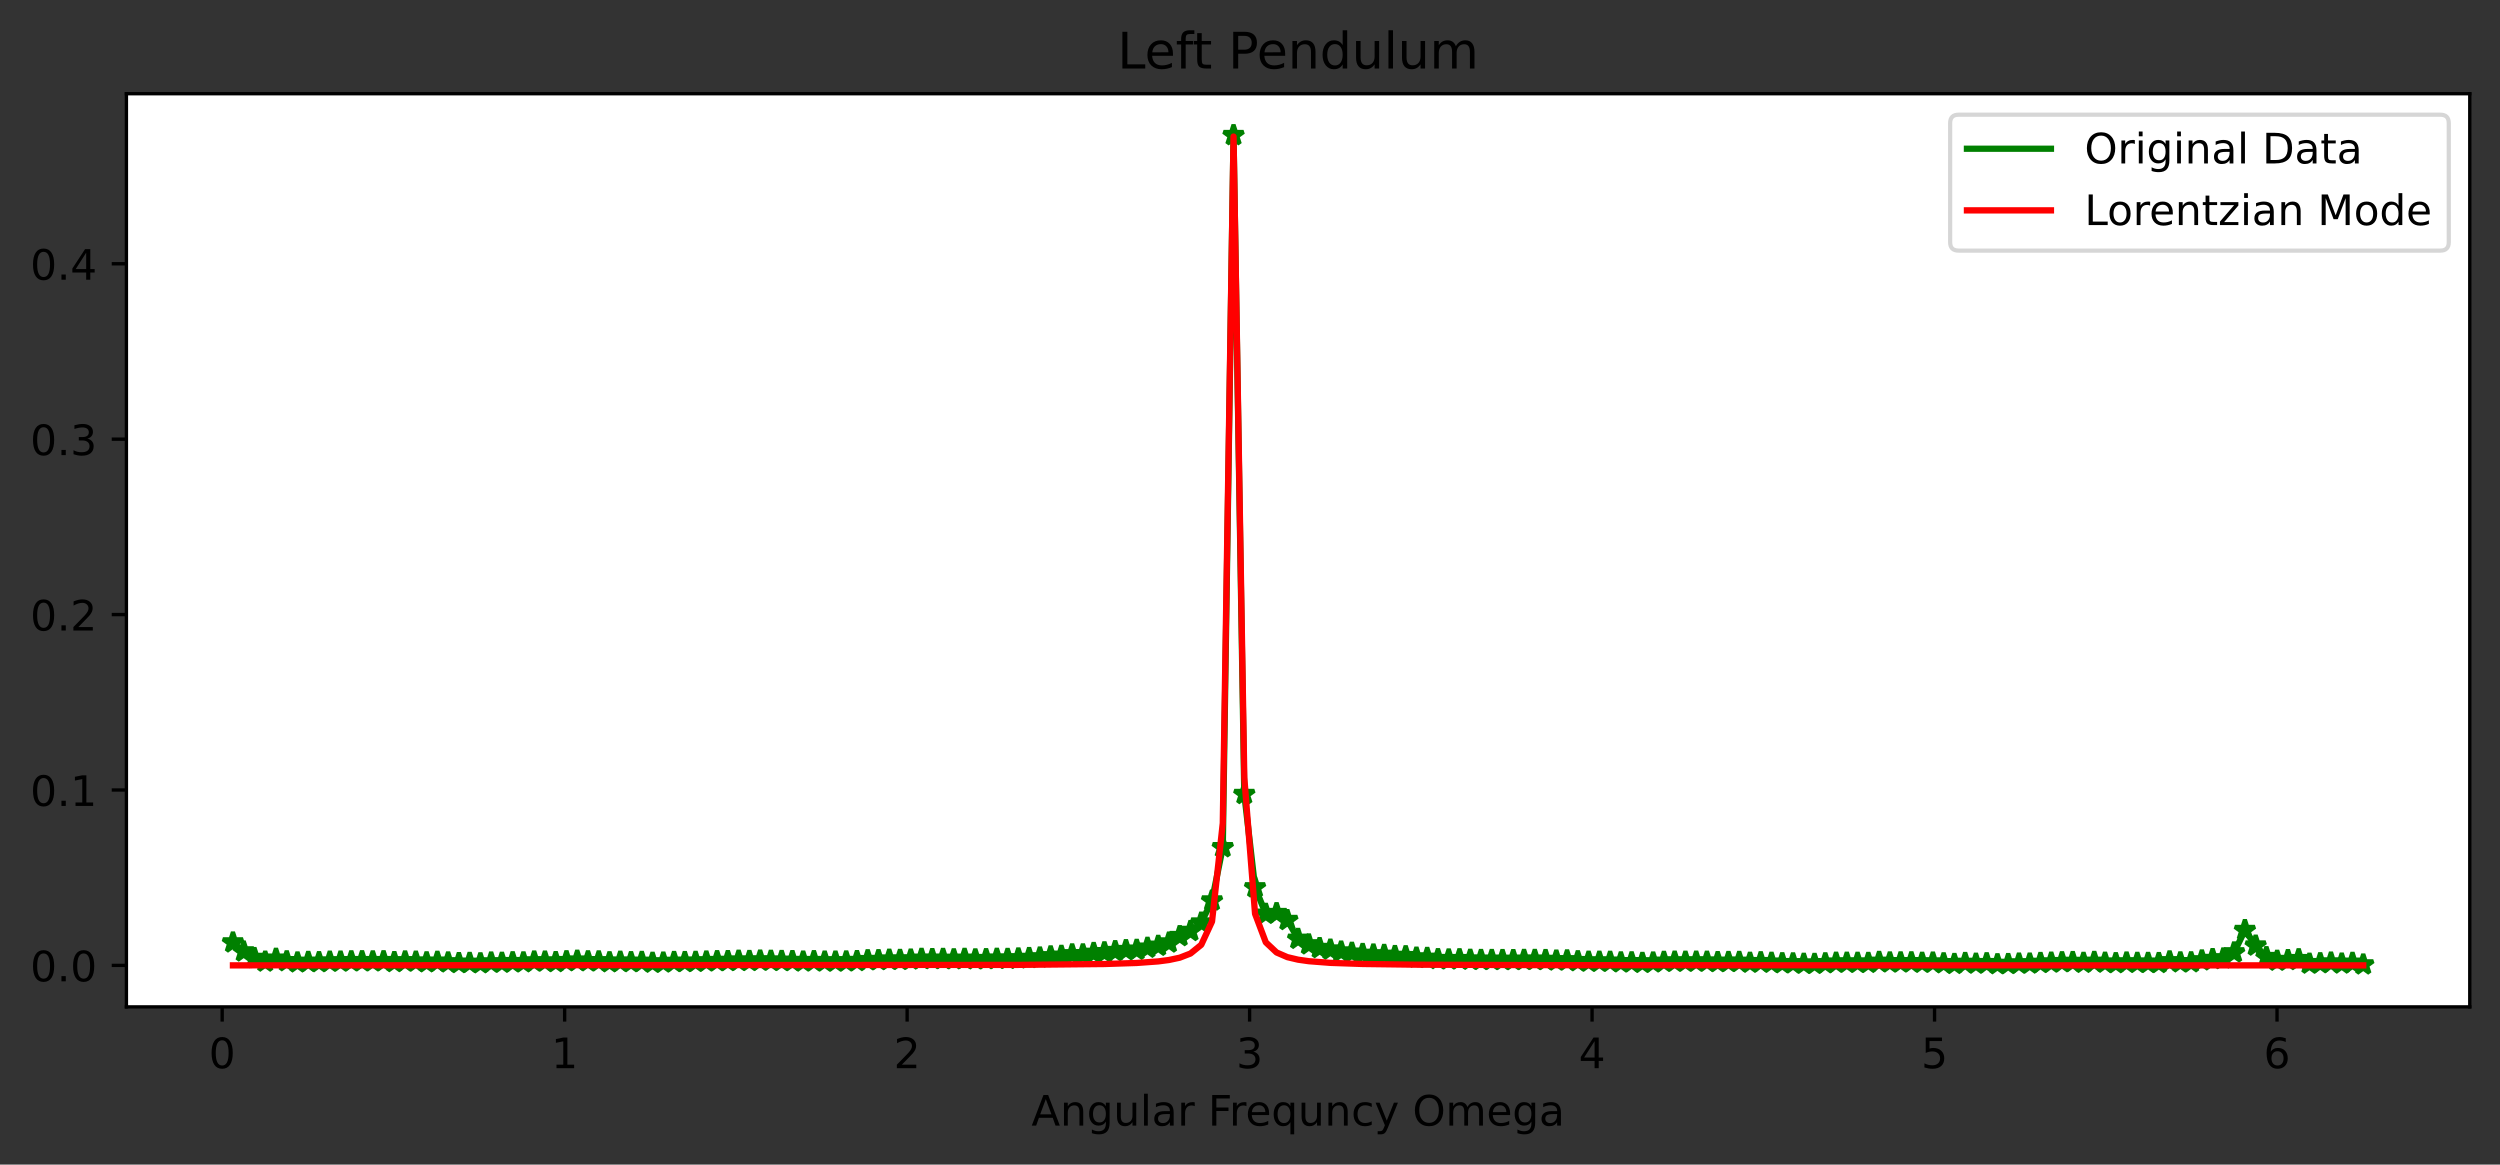 <?xml version="1.0" encoding="utf-8" standalone="no"?>
<!DOCTYPE svg PUBLIC "-//W3C//DTD SVG 1.1//EN"
  "http://www.w3.org/Graphics/SVG/1.1/DTD/svg11.dtd">
<!-- Created with matplotlib (https://matplotlib.org/) -->
<svg height="277.314pt" version="1.1" viewBox="0 0 595.303 277.314" width="595.303pt" xmlns="http://www.w3.org/2000/svg" xmlns:xlink="http://www.w3.org/1999/xlink">
 <rect x="0" y="0" width="595.303" height="277.314" fill="#333333" stroke="none"/>
 <defs>
  <style type="text/css">*{stroke-linecap:butt;stroke-linejoin:round;}</style>
 </defs>
 <g id="figure_1">
  <g id="patch_1">
   <path d="M -0 277.314 
L 595.303 277.314 
L 595.303 0 
L -0 0 
z
" style="fill:none;"/>
  </g>
  <g id="axes_1">
   <g id="patch_2">
    <path d="M 30.103 239.758 
L 588.103 239.758 
L 588.103 22.318 
L 30.103 22.318 
z
" style="fill:#ffffff;"/>
   </g>
   <g id="matplotlib.axis_1">
    <g id="xtick_1">
     <g id="line2d_1">
      <defs>
       <path d="M 0 0 
L 0 3.5 
" id="mf367d25707" style="stroke:#000000;stroke-width:0.8;"/>
      </defs>
      <g>
       <use style="stroke:#000000;stroke-width:0.8;" x="52.905" xlink:href="#mf367d25707" y="239.758"/>
      </g>
     </g>
     <g id="text_1">
      <!-- 0 -->
      <g transform="translate(49.724 254.357)scale(0.1 -0.1)">
       <defs>
        <path d="M 31.781 66.406 
Q 24.172 66.406 20.328 58.906 
Q 16.5 51.422 16.5 36.375 
Q 16.5 21.391 20.328 13.891 
Q 24.172 6.391 31.781 6.391 
Q 39.453 6.391 43.281 13.891 
Q 47.125 21.391 47.125 36.375 
Q 47.125 51.422 43.281 58.906 
Q 39.453 66.406 31.781 66.406 
z
M 31.781 74.219 
Q 44.047 74.219 50.516 64.516 
Q 56.984 54.828 56.984 36.375 
Q 56.984 17.969 50.516 8.266 
Q 44.047 -1.422 31.781 -1.422 
Q 19.531 -1.422 13.062 8.266 
Q 6.594 17.969 6.594 36.375 
Q 6.594 54.828 13.062 64.516 
Q 19.531 74.219 31.781 74.219 
z
" id="DejaVuSans-48"/>
       </defs>
       <use xlink:href="#DejaVuSans-48"/>
      </g>
     </g>
    </g>
    <g id="xtick_2">
     <g id="line2d_2">
      <g>
       <use style="stroke:#000000;stroke-width:0.8;" x="134.455" xlink:href="#mf367d25707" y="239.758"/>
      </g>
     </g>
     <g id="text_2">
      <!-- 1 -->
      <g transform="translate(131.274 254.357)scale(0.1 -0.1)">
       <defs>
        <path d="M 12.406 8.297 
L 28.516 8.297 
L 28.516 63.922 
L 10.984 60.406 
L 10.984 69.391 
L 28.422 72.906 
L 38.281 72.906 
L 38.281 8.297 
L 54.391 8.297 
L 54.391 0 
L 12.406 0 
z
" id="DejaVuSans-49"/>
       </defs>
       <use xlink:href="#DejaVuSans-49"/>
      </g>
     </g>
    </g>
    <g id="xtick_3">
     <g id="line2d_3">
      <g>
       <use style="stroke:#000000;stroke-width:0.8;" x="216.006" xlink:href="#mf367d25707" y="239.758"/>
      </g>
     </g>
     <g id="text_3">
      <!-- 2 -->
      <g transform="translate(212.824 254.357)scale(0.1 -0.1)">
       <defs>
        <path d="M 19.188 8.297 
L 53.609 8.297 
L 53.609 0 
L 7.328 0 
L 7.328 8.297 
Q 12.938 14.109 22.625 23.891 
Q 32.328 33.688 34.812 36.531 
Q 39.547 41.844 41.422 45.531 
Q 43.312 49.219 43.312 52.781 
Q 43.312 58.594 39.234 62.25 
Q 35.156 65.922 28.609 65.922 
Q 23.969 65.922 18.812 64.312 
Q 13.672 62.703 7.812 59.422 
L 7.812 69.391 
Q 13.766 71.781 18.938 73 
Q 24.125 74.219 28.422 74.219 
Q 39.75 74.219 46.484 68.547 
Q 53.219 62.891 53.219 53.422 
Q 53.219 48.922 51.531 44.891 
Q 49.859 40.875 45.406 35.406 
Q 44.188 33.984 37.641 27.219 
Q 31.109 20.453 19.188 8.297 
z
" id="DejaVuSans-50"/>
       </defs>
       <use xlink:href="#DejaVuSans-50"/>
      </g>
     </g>
    </g>
    <g id="xtick_4">
     <g id="line2d_4">
      <g>
       <use style="stroke:#000000;stroke-width:0.8;" x="297.556" xlink:href="#mf367d25707" y="239.758"/>
      </g>
     </g>
     <g id="text_4">
      <!-- 3 -->
      <g transform="translate(294.375 254.357)scale(0.1 -0.1)">
       <defs>
        <path d="M 40.578 39.312 
Q 47.656 37.797 51.625 33 
Q 55.609 28.219 55.609 21.188 
Q 55.609 10.406 48.188 4.484 
Q 40.766 -1.422 27.094 -1.422 
Q 22.516 -1.422 17.656 -0.516 
Q 12.797 0.391 7.625 2.203 
L 7.625 11.719 
Q 11.719 9.328 16.594 8.109 
Q 21.484 6.891 26.812 6.891 
Q 36.078 6.891 40.938 10.547 
Q 45.797 14.203 45.797 21.188 
Q 45.797 27.641 41.281 31.266 
Q 36.766 34.906 28.719 34.906 
L 20.219 34.906 
L 20.219 43.016 
L 29.109 43.016 
Q 36.375 43.016 40.234 45.922 
Q 44.094 48.828 44.094 54.297 
Q 44.094 59.906 40.109 62.906 
Q 36.141 65.922 28.719 65.922 
Q 24.656 65.922 20.016 65.031 
Q 15.375 64.156 9.812 62.312 
L 9.812 71.094 
Q 15.438 72.656 20.344 73.438 
Q 25.25 74.219 29.594 74.219 
Q 40.828 74.219 47.359 69.109 
Q 53.906 64.016 53.906 55.328 
Q 53.906 49.266 50.438 45.094 
Q 46.969 40.922 40.578 39.312 
z
" id="DejaVuSans-51"/>
       </defs>
       <use xlink:href="#DejaVuSans-51"/>
      </g>
     </g>
    </g>
    <g id="xtick_5">
     <g id="line2d_5">
      <g>
       <use style="stroke:#000000;stroke-width:0.8;" x="379.107" xlink:href="#mf367d25707" y="239.758"/>
      </g>
     </g>
     <g id="text_5">
      <!-- 4 -->
      <g transform="translate(375.925 254.357)scale(0.1 -0.1)">
       <defs>
        <path d="M 37.797 64.312 
L 12.891 25.391 
L 37.797 25.391 
z
M 35.203 72.906 
L 47.609 72.906 
L 47.609 25.391 
L 58.016 25.391 
L 58.016 17.188 
L 47.609 17.188 
L 47.609 0 
L 37.797 0 
L 37.797 17.188 
L 4.891 17.188 
L 4.891 26.703 
z
" id="DejaVuSans-52"/>
       </defs>
       <use xlink:href="#DejaVuSans-52"/>
      </g>
     </g>
    </g>
    <g id="xtick_6">
     <g id="line2d_6">
      <g>
       <use style="stroke:#000000;stroke-width:0.8;" x="460.657" xlink:href="#mf367d25707" y="239.758"/>
      </g>
     </g>
     <g id="text_6">
      <!-- 5 -->
      <g transform="translate(457.476 254.357)scale(0.1 -0.1)">
       <defs>
        <path d="M 10.797 72.906 
L 49.516 72.906 
L 49.516 64.594 
L 19.828 64.594 
L 19.828 46.734 
Q 21.969 47.469 24.109 47.828 
Q 26.266 48.188 28.422 48.188 
Q 40.625 48.188 47.75 41.5 
Q 54.891 34.812 54.891 23.391 
Q 54.891 11.625 47.562 5.094 
Q 40.234 -1.422 26.906 -1.422 
Q 22.312 -1.422 17.547 -0.641 
Q 12.797 0.141 7.719 1.703 
L 7.719 11.625 
Q 12.109 9.234 16.797 8.062 
Q 21.484 6.891 26.703 6.891 
Q 35.156 6.891 40.078 11.328 
Q 45.016 15.766 45.016 23.391 
Q 45.016 31 40.078 35.438 
Q 35.156 39.891 26.703 39.891 
Q 22.75 39.891 18.812 39.016 
Q 14.891 38.141 10.797 36.281 
z
" id="DejaVuSans-53"/>
       </defs>
       <use xlink:href="#DejaVuSans-53"/>
      </g>
     </g>
    </g>
    <g id="xtick_7">
     <g id="line2d_7">
      <g>
       <use style="stroke:#000000;stroke-width:0.8;" x="542.208" xlink:href="#mf367d25707" y="239.758"/>
      </g>
     </g>
     <g id="text_7">
      <!-- 6 -->
      <g transform="translate(539.026 254.357)scale(0.1 -0.1)">
       <defs>
        <path d="M 33.016 40.375 
Q 26.375 40.375 22.484 35.828 
Q 18.609 31.297 18.609 23.391 
Q 18.609 15.531 22.484 10.953 
Q 26.375 6.391 33.016 6.391 
Q 39.656 6.391 43.531 10.953 
Q 47.406 15.531 47.406 23.391 
Q 47.406 31.297 43.531 35.828 
Q 39.656 40.375 33.016 40.375 
z
M 52.594 71.297 
L 52.594 62.312 
Q 48.875 64.062 45.094 64.984 
Q 41.312 65.922 37.594 65.922 
Q 27.828 65.922 22.672 59.328 
Q 17.531 52.734 16.797 39.406 
Q 19.672 43.656 24.016 45.922 
Q 28.375 48.188 33.594 48.188 
Q 44.578 48.188 50.953 41.516 
Q 57.328 34.859 57.328 23.391 
Q 57.328 12.156 50.688 5.359 
Q 44.047 -1.422 33.016 -1.422 
Q 20.359 -1.422 13.672 8.266 
Q 6.984 17.969 6.984 36.375 
Q 6.984 53.656 15.188 63.938 
Q 23.391 74.219 37.203 74.219 
Q 40.922 74.219 44.703 73.484 
Q 48.484 72.75 52.594 71.297 
z
" id="DejaVuSans-54"/>
       </defs>
       <use xlink:href="#DejaVuSans-54"/>
      </g>
     </g>
    </g>
    <g id="text_8">
     <!-- Angular Frequncy Omega -->
     <g transform="translate(245.61 268.035)scale(0.1 -0.1)">
      <defs>
       <path d="M 34.188 63.188 
L 20.797 26.906 
L 47.609 26.906 
z
M 28.609 72.906 
L 39.797 72.906 
L 67.578 0 
L 57.328 0 
L 50.688 18.703 
L 17.828 18.703 
L 11.188 0 
L 0.781 0 
z
" id="DejaVuSans-65"/>
       <path d="M 54.891 33.016 
L 54.891 0 
L 45.906 0 
L 45.906 32.719 
Q 45.906 40.484 42.875 44.328 
Q 39.844 48.188 33.797 48.188 
Q 26.516 48.188 22.312 43.547 
Q 18.109 38.922 18.109 30.906 
L 18.109 0 
L 9.078 0 
L 9.078 54.688 
L 18.109 54.688 
L 18.109 46.188 
Q 21.344 51.125 25.703 53.562 
Q 30.078 56 35.797 56 
Q 45.219 56 50.047 50.172 
Q 54.891 44.344 54.891 33.016 
z
" id="DejaVuSans-110"/>
       <path d="M 45.406 27.984 
Q 45.406 37.75 41.375 43.109 
Q 37.359 48.484 30.078 48.484 
Q 22.859 48.484 18.828 43.109 
Q 14.797 37.75 14.797 27.984 
Q 14.797 18.266 18.828 12.891 
Q 22.859 7.516 30.078 7.516 
Q 37.359 7.516 41.375 12.891 
Q 45.406 18.266 45.406 27.984 
z
M 54.391 6.781 
Q 54.391 -7.172 48.188 -13.984 
Q 42 -20.797 29.203 -20.797 
Q 24.469 -20.797 20.266 -20.094 
Q 16.062 -19.391 12.109 -17.922 
L 12.109 -9.188 
Q 16.062 -11.328 19.922 -12.344 
Q 23.781 -13.375 27.781 -13.375 
Q 36.625 -13.375 41.016 -8.766 
Q 45.406 -4.156 45.406 5.172 
L 45.406 9.625 
Q 42.625 4.781 38.281 2.391 
Q 33.938 0 27.875 0 
Q 17.828 0 11.672 7.656 
Q 5.516 15.328 5.516 27.984 
Q 5.516 40.672 11.672 48.328 
Q 17.828 56 27.875 56 
Q 33.938 56 38.281 53.609 
Q 42.625 51.219 45.406 46.391 
L 45.406 54.688 
L 54.391 54.688 
z
" id="DejaVuSans-103"/>
       <path d="M 8.5 21.578 
L 8.5 54.688 
L 17.484 54.688 
L 17.484 21.922 
Q 17.484 14.156 20.5 10.266 
Q 23.531 6.391 29.594 6.391 
Q 36.859 6.391 41.078 11.031 
Q 45.312 15.672 45.312 23.688 
L 45.312 54.688 
L 54.297 54.688 
L 54.297 0 
L 45.312 0 
L 45.312 8.406 
Q 42.047 3.422 37.719 1 
Q 33.406 -1.422 27.688 -1.422 
Q 18.266 -1.422 13.375 4.438 
Q 8.5 10.297 8.5 21.578 
z
M 31.109 56 
z
" id="DejaVuSans-117"/>
       <path d="M 9.422 75.984 
L 18.406 75.984 
L 18.406 0 
L 9.422 0 
z
" id="DejaVuSans-108"/>
       <path d="M 34.281 27.484 
Q 23.391 27.484 19.188 25 
Q 14.984 22.516 14.984 16.5 
Q 14.984 11.719 18.141 8.906 
Q 21.297 6.109 26.703 6.109 
Q 34.188 6.109 38.703 11.406 
Q 43.219 16.703 43.219 25.484 
L 43.219 27.484 
z
M 52.203 31.203 
L 52.203 0 
L 43.219 0 
L 43.219 8.297 
Q 40.141 3.328 35.547 0.953 
Q 30.953 -1.422 24.312 -1.422 
Q 15.922 -1.422 10.953 3.297 
Q 6 8.016 6 15.922 
Q 6 25.141 12.172 29.828 
Q 18.359 34.516 30.609 34.516 
L 43.219 34.516 
L 43.219 35.406 
Q 43.219 41.609 39.141 45 
Q 35.062 48.391 27.688 48.391 
Q 23 48.391 18.547 47.266 
Q 14.109 46.141 10.016 43.891 
L 10.016 52.203 
Q 14.938 54.109 19.578 55.047 
Q 24.219 56 28.609 56 
Q 40.484 56 46.344 49.844 
Q 52.203 43.703 52.203 31.203 
z
" id="DejaVuSans-97"/>
       <path d="M 41.109 46.297 
Q 39.594 47.172 37.812 47.578 
Q 36.031 48 33.891 48 
Q 26.266 48 22.188 43.047 
Q 18.109 38.094 18.109 28.812 
L 18.109 0 
L 9.078 0 
L 9.078 54.688 
L 18.109 54.688 
L 18.109 46.188 
Q 20.953 51.172 25.484 53.578 
Q 30.031 56 36.531 56 
Q 37.453 56 38.578 55.875 
Q 39.703 55.766 41.062 55.516 
z
" id="DejaVuSans-114"/>
       <path id="DejaVuSans-32"/>
       <path d="M 9.812 72.906 
L 51.703 72.906 
L 51.703 64.594 
L 19.672 64.594 
L 19.672 43.109 
L 48.578 43.109 
L 48.578 34.812 
L 19.672 34.812 
L 19.672 0 
L 9.812 0 
z
" id="DejaVuSans-70"/>
       <path d="M 56.203 29.594 
L 56.203 25.203 
L 14.891 25.203 
Q 15.484 15.922 20.484 11.062 
Q 25.484 6.203 34.422 6.203 
Q 39.594 6.203 44.453 7.469 
Q 49.312 8.734 54.109 11.281 
L 54.109 2.781 
Q 49.266 0.734 44.188 -0.344 
Q 39.109 -1.422 33.891 -1.422 
Q 20.797 -1.422 13.156 6.188 
Q 5.516 13.812 5.516 26.812 
Q 5.516 40.234 12.766 48.109 
Q 20.016 56 32.328 56 
Q 43.359 56 49.781 48.891 
Q 56.203 41.797 56.203 29.594 
z
M 47.219 32.234 
Q 47.125 39.594 43.094 43.984 
Q 39.062 48.391 32.422 48.391 
Q 24.906 48.391 20.391 44.141 
Q 15.875 39.891 15.188 32.172 
z
" id="DejaVuSans-101"/>
       <path d="M 14.797 27.297 
Q 14.797 17.391 18.875 11.75 
Q 22.953 6.109 30.078 6.109 
Q 37.203 6.109 41.297 11.75 
Q 45.406 17.391 45.406 27.297 
Q 45.406 37.203 41.297 42.844 
Q 37.203 48.484 30.078 48.484 
Q 22.953 48.484 18.875 42.844 
Q 14.797 37.203 14.797 27.297 
z
M 45.406 8.203 
Q 42.578 3.328 38.25 0.953 
Q 33.938 -1.422 27.875 -1.422 
Q 17.969 -1.422 11.734 6.484 
Q 5.516 14.406 5.516 27.297 
Q 5.516 40.188 11.734 48.094 
Q 17.969 56 27.875 56 
Q 33.938 56 38.25 53.625 
Q 42.578 51.266 45.406 46.391 
L 45.406 54.688 
L 54.391 54.688 
L 54.391 -20.797 
L 45.406 -20.797 
z
" id="DejaVuSans-113"/>
       <path d="M 48.781 52.594 
L 48.781 44.188 
Q 44.969 46.297 41.141 47.344 
Q 37.312 48.391 33.406 48.391 
Q 24.656 48.391 19.812 42.844 
Q 14.984 37.312 14.984 27.297 
Q 14.984 17.281 19.812 11.734 
Q 24.656 6.203 33.406 6.203 
Q 37.312 6.203 41.141 7.25 
Q 44.969 8.297 48.781 10.406 
L 48.781 2.094 
Q 45.016 0.344 40.984 -0.531 
Q 36.969 -1.422 32.422 -1.422 
Q 20.062 -1.422 12.781 6.344 
Q 5.516 14.109 5.516 27.297 
Q 5.516 40.672 12.859 48.328 
Q 20.219 56 33.016 56 
Q 37.156 56 41.109 55.141 
Q 45.062 54.297 48.781 52.594 
z
" id="DejaVuSans-99"/>
       <path d="M 32.172 -5.078 
Q 28.375 -14.844 24.75 -17.812 
Q 21.141 -20.797 15.094 -20.797 
L 7.906 -20.797 
L 7.906 -13.281 
L 13.188 -13.281 
Q 16.891 -13.281 18.938 -11.516 
Q 21 -9.766 23.484 -3.219 
L 25.094 0.875 
L 2.984 54.688 
L 12.5 54.688 
L 29.594 11.922 
L 46.688 54.688 
L 56.203 54.688 
z
" id="DejaVuSans-121"/>
       <path d="M 39.406 66.219 
Q 28.656 66.219 22.328 58.203 
Q 16.016 50.203 16.016 36.375 
Q 16.016 22.609 22.328 14.594 
Q 28.656 6.594 39.406 6.594 
Q 50.141 6.594 56.422 14.594 
Q 62.703 22.609 62.703 36.375 
Q 62.703 50.203 56.422 58.203 
Q 50.141 66.219 39.406 66.219 
z
M 39.406 74.219 
Q 54.734 74.219 63.906 63.938 
Q 73.094 53.656 73.094 36.375 
Q 73.094 19.141 63.906 8.859 
Q 54.734 -1.422 39.406 -1.422 
Q 24.031 -1.422 14.812 8.828 
Q 5.609 19.094 5.609 36.375 
Q 5.609 53.656 14.812 63.938 
Q 24.031 74.219 39.406 74.219 
z
" id="DejaVuSans-79"/>
       <path d="M 52 44.188 
Q 55.375 50.25 60.062 53.125 
Q 64.75 56 71.094 56 
Q 79.641 56 84.281 50.016 
Q 88.922 44.047 88.922 33.016 
L 88.922 0 
L 79.891 0 
L 79.891 32.719 
Q 79.891 40.578 77.094 44.375 
Q 74.312 48.188 68.609 48.188 
Q 61.625 48.188 57.562 43.547 
Q 53.516 38.922 53.516 30.906 
L 53.516 0 
L 44.484 0 
L 44.484 32.719 
Q 44.484 40.625 41.703 44.406 
Q 38.922 48.188 33.109 48.188 
Q 26.219 48.188 22.156 43.531 
Q 18.109 38.875 18.109 30.906 
L 18.109 0 
L 9.078 0 
L 9.078 54.688 
L 18.109 54.688 
L 18.109 46.188 
Q 21.188 51.219 25.484 53.609 
Q 29.781 56 35.688 56 
Q 41.656 56 45.828 52.969 
Q 50 49.953 52 44.188 
z
" id="DejaVuSans-109"/>
      </defs>
      <use xlink:href="#DejaVuSans-65"/>
      <use x="68.408" xlink:href="#DejaVuSans-110"/>
      <use x="131.787" xlink:href="#DejaVuSans-103"/>
      <use x="195.264" xlink:href="#DejaVuSans-117"/>
      <use x="258.643" xlink:href="#DejaVuSans-108"/>
      <use x="286.426" xlink:href="#DejaVuSans-97"/>
      <use x="347.705" xlink:href="#DejaVuSans-114"/>
      <use x="388.818" xlink:href="#DejaVuSans-32"/>
      <use x="420.605" xlink:href="#DejaVuSans-70"/>
      <use x="470.875" xlink:href="#DejaVuSans-114"/>
      <use x="509.738" xlink:href="#DejaVuSans-101"/>
      <use x="571.262" xlink:href="#DejaVuSans-113"/>
      <use x="634.738" xlink:href="#DejaVuSans-117"/>
      <use x="698.117" xlink:href="#DejaVuSans-110"/>
      <use x="761.496" xlink:href="#DejaVuSans-99"/>
      <use x="816.477" xlink:href="#DejaVuSans-121"/>
      <use x="875.656" xlink:href="#DejaVuSans-32"/>
      <use x="907.443" xlink:href="#DejaVuSans-79"/>
      <use x="986.154" xlink:href="#DejaVuSans-109"/>
      <use x="1083.566" xlink:href="#DejaVuSans-101"/>
      <use x="1145.09" xlink:href="#DejaVuSans-103"/>
      <use x="1208.566" xlink:href="#DejaVuSans-97"/>
     </g>
    </g>
   </g>
   <g id="matplotlib.axis_2">
    <g id="ytick_1">
     <g id="line2d_8">
      <defs>
       <path d="M 0 0 
L -3.5 0 
" id="m539cbe8e67" style="stroke:#000000;stroke-width:0.8;"/>
      </defs>
      <g>
       <use style="stroke:#000000;stroke-width:0.8;" x="30.103" xlink:href="#m539cbe8e67" y="229.879"/>
      </g>
     </g>
     <g id="text_9">
      <!-- 0.0 -->
      <g transform="translate(7.2 233.678)scale(0.1 -0.1)">
       <defs>
        <path d="M 10.688 12.406 
L 21 12.406 
L 21 0 
L 10.688 0 
z
" id="DejaVuSans-46"/>
       </defs>
       <use xlink:href="#DejaVuSans-48"/>
       <use x="63.623" xlink:href="#DejaVuSans-46"/>
       <use x="95.41" xlink:href="#DejaVuSans-48"/>
      </g>
     </g>
    </g>
    <g id="ytick_2">
     <g id="line2d_9">
      <g>
       <use style="stroke:#000000;stroke-width:0.8;" x="30.103" xlink:href="#m539cbe8e67" y="188.111"/>
      </g>
     </g>
     <g id="text_10">
      <!-- 0.1 -->
      <g transform="translate(7.2 191.91)scale(0.1 -0.1)">
       <use xlink:href="#DejaVuSans-48"/>
       <use x="63.623" xlink:href="#DejaVuSans-46"/>
       <use x="95.41" xlink:href="#DejaVuSans-49"/>
      </g>
     </g>
    </g>
    <g id="ytick_3">
     <g id="line2d_10">
      <g>
       <use style="stroke:#000000;stroke-width:0.8;" x="30.103" xlink:href="#m539cbe8e67" y="146.344"/>
      </g>
     </g>
     <g id="text_11">
      <!-- 0.2 -->
      <g transform="translate(7.2 150.143)scale(0.1 -0.1)">
       <use xlink:href="#DejaVuSans-48"/>
       <use x="63.623" xlink:href="#DejaVuSans-46"/>
       <use x="95.41" xlink:href="#DejaVuSans-50"/>
      </g>
     </g>
    </g>
    <g id="ytick_4">
     <g id="line2d_11">
      <g>
       <use style="stroke:#000000;stroke-width:0.8;" x="30.103" xlink:href="#m539cbe8e67" y="104.576"/>
      </g>
     </g>
     <g id="text_12">
      <!-- 0.3 -->
      <g transform="translate(7.2 108.375)scale(0.1 -0.1)">
       <use xlink:href="#DejaVuSans-48"/>
       <use x="63.623" xlink:href="#DejaVuSans-46"/>
       <use x="95.41" xlink:href="#DejaVuSans-51"/>
      </g>
     </g>
    </g>
    <g id="ytick_5">
     <g id="line2d_12">
      <g>
       <use style="stroke:#000000;stroke-width:0.8;" x="30.103" xlink:href="#m539cbe8e67" y="62.808"/>
      </g>
     </g>
     <g id="text_13">
      <!-- 0.4 -->
      <g transform="translate(7.2 66.608)scale(0.1 -0.1)">
       <use xlink:href="#DejaVuSans-48"/>
       <use x="63.623" xlink:href="#DejaVuSans-46"/>
       <use x="95.41" xlink:href="#DejaVuSans-52"/>
      </g>
     </g>
    </g>
   </g>
   <g id="line2d_13">
    <defs>
     <path d="M 0 -2.5 
L -0.561 -0.773 
L -2.378 -0.773 
L -0.908 0.295 
L -1.469 2.023 
L -0 0.955 
L 1.469 2.023 
L 0.908 0.295 
L 2.378 -0.773 
L 0.561 -0.773 
z
" id="me9b3fbf478" style="stroke:#008000;stroke-linejoin:bevel;"/>
    </defs>
    <g clip-path="url(#p91bf014755)">
     <use style="fill:#008000;stroke:#008000;stroke-linejoin:bevel;" x="55.467" xlink:href="#me9b3fbf478" y="224.437"/>
     <use style="fill:#008000;stroke:#008000;stroke-linejoin:bevel;" x="58.029" xlink:href="#me9b3fbf478" y="226.583"/>
     <use style="fill:#008000;stroke:#008000;stroke-linejoin:bevel;" x="60.591" xlink:href="#me9b3fbf478" y="228.14"/>
     <use style="fill:#008000;stroke:#008000;stroke-linejoin:bevel;" x="63.153" xlink:href="#me9b3fbf478" y="229"/>
     <use style="fill:#008000;stroke:#008000;stroke-linejoin:bevel;" x="65.715" xlink:href="#me9b3fbf478" y="228.309"/>
     <use style="fill:#008000;stroke:#008000;stroke-linejoin:bevel;" x="68.277" xlink:href="#me9b3fbf478" y="228.91"/>
     <use style="fill:#008000;stroke:#008000;stroke-linejoin:bevel;" x="70.839" xlink:href="#me9b3fbf478" y="229.186"/>
     <use style="fill:#008000;stroke:#008000;stroke-linejoin:bevel;" x="73.401" xlink:href="#me9b3fbf478" y="229.055"/>
     <use style="fill:#008000;stroke:#008000;stroke-linejoin:bevel;" x="75.963" xlink:href="#me9b3fbf478" y="229.13"/>
     <use style="fill:#008000;stroke:#008000;stroke-linejoin:bevel;" x="78.525" xlink:href="#me9b3fbf478" y="229.003"/>
     <use style="fill:#008000;stroke:#008000;stroke-linejoin:bevel;" x="81.087" xlink:href="#me9b3fbf478" y="228.982"/>
     <use style="fill:#008000;stroke:#008000;stroke-linejoin:bevel;" x="83.649" xlink:href="#me9b3fbf478" y="228.919"/>
     <use style="fill:#008000;stroke:#008000;stroke-linejoin:bevel;" x="86.211" xlink:href="#me9b3fbf478" y="228.908"/>
     <use style="fill:#008000;stroke:#008000;stroke-linejoin:bevel;" x="88.773" xlink:href="#me9b3fbf478" y="228.927"/>
     <use style="fill:#008000;stroke:#008000;stroke-linejoin:bevel;" x="91.335" xlink:href="#me9b3fbf478" y="228.901"/>
     <use style="fill:#008000;stroke:#008000;stroke-linejoin:bevel;" x="93.897" xlink:href="#me9b3fbf478" y="229.109"/>
     <use style="fill:#008000;stroke:#008000;stroke-linejoin:bevel;" x="96.458" xlink:href="#me9b3fbf478" y="228.941"/>
     <use style="fill:#008000;stroke:#008000;stroke-linejoin:bevel;" x="99.02" xlink:href="#me9b3fbf478" y="228.999"/>
     <use style="fill:#008000;stroke:#008000;stroke-linejoin:bevel;" x="101.582" xlink:href="#me9b3fbf478" y="229.162"/>
     <use style="fill:#008000;stroke:#008000;stroke-linejoin:bevel;" x="104.144" xlink:href="#me9b3fbf478" y="229.028"/>
     <use style="fill:#008000;stroke:#008000;stroke-linejoin:bevel;" x="106.706" xlink:href="#me9b3fbf478" y="229.189"/>
     <use style="fill:#008000;stroke:#008000;stroke-linejoin:bevel;" x="109.268" xlink:href="#me9b3fbf478" y="229.343"/>
     <use style="fill:#008000;stroke:#008000;stroke-linejoin:bevel;" x="111.83" xlink:href="#me9b3fbf478" y="229.295"/>
     <use style="fill:#008000;stroke:#008000;stroke-linejoin:bevel;" x="114.392" xlink:href="#me9b3fbf478" y="229.387"/>
     <use style="fill:#008000;stroke:#008000;stroke-linejoin:bevel;" x="116.954" xlink:href="#me9b3fbf478" y="229.209"/>
     <use style="fill:#008000;stroke:#008000;stroke-linejoin:bevel;" x="119.516" xlink:href="#me9b3fbf478" y="229.265"/>
     <use style="fill:#008000;stroke:#008000;stroke-linejoin:bevel;" x="122.078" xlink:href="#me9b3fbf478" y="229.143"/>
     <use style="fill:#008000;stroke:#008000;stroke-linejoin:bevel;" x="124.64" xlink:href="#me9b3fbf478" y="229.164"/>
     <use style="fill:#008000;stroke:#008000;stroke-linejoin:bevel;" x="127.202" xlink:href="#me9b3fbf478" y="228.966"/>
     <use style="fill:#008000;stroke:#008000;stroke-linejoin:bevel;" x="129.764" xlink:href="#me9b3fbf478" y="228.975"/>
     <use style="fill:#008000;stroke:#008000;stroke-linejoin:bevel;" x="132.326" xlink:href="#me9b3fbf478" y="229.115"/>
     <use style="fill:#008000;stroke:#008000;stroke-linejoin:bevel;" x="134.888" xlink:href="#me9b3fbf478" y="228.906"/>
     <use style="fill:#008000;stroke:#008000;stroke-linejoin:bevel;" x="137.45" xlink:href="#me9b3fbf478" y="228.772"/>
     <use style="fill:#008000;stroke:#008000;stroke-linejoin:bevel;" x="140.012" xlink:href="#me9b3fbf478" y="228.921"/>
     <use style="fill:#008000;stroke:#008000;stroke-linejoin:bevel;" x="142.574" xlink:href="#me9b3fbf478" y="228.937"/>
     <use style="fill:#008000;stroke:#008000;stroke-linejoin:bevel;" x="145.136" xlink:href="#me9b3fbf478" y="229.147"/>
     <use style="fill:#008000;stroke:#008000;stroke-linejoin:bevel;" x="147.698" xlink:href="#me9b3fbf478" y="229.013"/>
     <use style="fill:#008000;stroke:#008000;stroke-linejoin:bevel;" x="150.26" xlink:href="#me9b3fbf478" y="229.121"/>
     <use style="fill:#008000;stroke:#008000;stroke-linejoin:bevel;" x="152.822" xlink:href="#me9b3fbf478" y="229.064"/>
     <use style="fill:#008000;stroke:#008000;stroke-linejoin:bevel;" x="155.384" xlink:href="#me9b3fbf478" y="229.264"/>
     <use style="fill:#008000;stroke:#008000;stroke-linejoin:bevel;" x="157.946" xlink:href="#me9b3fbf478" y="229.218"/>
     <use style="fill:#008000;stroke:#008000;stroke-linejoin:bevel;" x="160.508" xlink:href="#me9b3fbf478" y="229.079"/>
     <use style="fill:#008000;stroke:#008000;stroke-linejoin:bevel;" x="163.07" xlink:href="#me9b3fbf478" y="229.093"/>
     <use style="fill:#008000;stroke:#008000;stroke-linejoin:bevel;" x="165.632" xlink:href="#me9b3fbf478" y="229.048"/>
     <use style="fill:#008000;stroke:#008000;stroke-linejoin:bevel;" x="168.194" xlink:href="#me9b3fbf478" y="228.96"/>
     <use style="fill:#008000;stroke:#008000;stroke-linejoin:bevel;" x="170.756" xlink:href="#me9b3fbf478" y="228.883"/>
     <use style="fill:#008000;stroke:#008000;stroke-linejoin:bevel;" x="173.318" xlink:href="#me9b3fbf478" y="228.862"/>
     <use style="fill:#008000;stroke:#008000;stroke-linejoin:bevel;" x="175.88" xlink:href="#me9b3fbf478" y="228.778"/>
     <use style="fill:#008000;stroke:#008000;stroke-linejoin:bevel;" x="178.442" xlink:href="#me9b3fbf478" y="228.843"/>
     <use style="fill:#008000;stroke:#008000;stroke-linejoin:bevel;" x="181.004" xlink:href="#me9b3fbf478" y="228.744"/>
     <use style="fill:#008000;stroke:#008000;stroke-linejoin:bevel;" x="183.566" xlink:href="#me9b3fbf478" y="228.785"/>
     <use style="fill:#008000;stroke:#008000;stroke-linejoin:bevel;" x="186.128" xlink:href="#me9b3fbf478" y="228.835"/>
     <use style="fill:#008000;stroke:#008000;stroke-linejoin:bevel;" x="188.69" xlink:href="#me9b3fbf478" y="228.873"/>
     <use style="fill:#008000;stroke:#008000;stroke-linejoin:bevel;" x="191.252" xlink:href="#me9b3fbf478" y="228.974"/>
     <use style="fill:#008000;stroke:#008000;stroke-linejoin:bevel;" x="193.814" xlink:href="#me9b3fbf478" y="228.89"/>
     <use style="fill:#008000;stroke:#008000;stroke-linejoin:bevel;" x="196.376" xlink:href="#me9b3fbf478" y="228.973"/>
     <use style="fill:#008000;stroke:#008000;stroke-linejoin:bevel;" x="198.938" xlink:href="#me9b3fbf478" y="228.976"/>
     <use style="fill:#008000;stroke:#008000;stroke-linejoin:bevel;" x="201.5" xlink:href="#me9b3fbf478" y="228.955"/>
     <use style="fill:#008000;stroke:#008000;stroke-linejoin:bevel;" x="204.062" xlink:href="#me9b3fbf478" y="228.872"/>
     <use style="fill:#008000;stroke:#008000;stroke-linejoin:bevel;" x="206.624" xlink:href="#me9b3fbf478" y="228.664"/>
     <use style="fill:#008000;stroke:#008000;stroke-linejoin:bevel;" x="209.186" xlink:href="#me9b3fbf478" y="228.641"/>
     <use style="fill:#008000;stroke:#008000;stroke-linejoin:bevel;" x="211.748" xlink:href="#me9b3fbf478" y="228.537"/>
     <use style="fill:#008000;stroke:#008000;stroke-linejoin:bevel;" x="214.31" xlink:href="#me9b3fbf478" y="228.591"/>
     <use style="fill:#008000;stroke:#008000;stroke-linejoin:bevel;" x="216.872" xlink:href="#me9b3fbf478" y="228.497"/>
     <use style="fill:#008000;stroke:#008000;stroke-linejoin:bevel;" x="219.434" xlink:href="#me9b3fbf478" y="228.33"/>
     <use style="fill:#008000;stroke:#008000;stroke-linejoin:bevel;" x="221.996" xlink:href="#me9b3fbf478" y="228.399"/>
     <use style="fill:#008000;stroke:#008000;stroke-linejoin:bevel;" x="224.558" xlink:href="#me9b3fbf478" y="228.349"/>
     <use style="fill:#008000;stroke:#008000;stroke-linejoin:bevel;" x="227.12" xlink:href="#me9b3fbf478" y="228.44"/>
     <use style="fill:#008000;stroke:#008000;stroke-linejoin:bevel;" x="229.682" xlink:href="#me9b3fbf478" y="228.333"/>
     <use style="fill:#008000;stroke:#008000;stroke-linejoin:bevel;" x="232.244" xlink:href="#me9b3fbf478" y="228.45"/>
     <use style="fill:#008000;stroke:#008000;stroke-linejoin:bevel;" x="234.806" xlink:href="#me9b3fbf478" y="228.415"/>
     <use style="fill:#008000;stroke:#008000;stroke-linejoin:bevel;" x="237.368" xlink:href="#me9b3fbf478" y="228.307"/>
     <use style="fill:#008000;stroke:#008000;stroke-linejoin:bevel;" x="239.93" xlink:href="#me9b3fbf478" y="228.339"/>
     <use style="fill:#008000;stroke:#008000;stroke-linejoin:bevel;" x="242.492" xlink:href="#me9b3fbf478" y="228.236"/>
     <use style="fill:#008000;stroke:#008000;stroke-linejoin:bevel;" x="245.054" xlink:href="#me9b3fbf478" y="228.136"/>
     <use style="fill:#008000;stroke:#008000;stroke-linejoin:bevel;" x="247.616" xlink:href="#me9b3fbf478" y="228.012"/>
     <use style="fill:#008000;stroke:#008000;stroke-linejoin:bevel;" x="250.178" xlink:href="#me9b3fbf478" y="227.738"/>
     <use style="fill:#008000;stroke:#008000;stroke-linejoin:bevel;" x="252.739" xlink:href="#me9b3fbf478" y="227.614"/>
     <use style="fill:#008000;stroke:#008000;stroke-linejoin:bevel;" x="255.301" xlink:href="#me9b3fbf478" y="227.267"/>
     <use style="fill:#008000;stroke:#008000;stroke-linejoin:bevel;" x="257.863" xlink:href="#me9b3fbf478" y="227.263"/>
     <use style="fill:#008000;stroke:#008000;stroke-linejoin:bevel;" x="260.425" xlink:href="#me9b3fbf478" y="226.932"/>
     <use style="fill:#008000;stroke:#008000;stroke-linejoin:bevel;" x="262.987" xlink:href="#me9b3fbf478" y="226.781"/>
     <use style="fill:#008000;stroke:#008000;stroke-linejoin:bevel;" x="265.549" xlink:href="#me9b3fbf478" y="226.508"/>
     <use style="fill:#008000;stroke:#008000;stroke-linejoin:bevel;" x="268.111" xlink:href="#me9b3fbf478" y="226.26"/>
     <use style="fill:#008000;stroke:#008000;stroke-linejoin:bevel;" x="270.673" xlink:href="#me9b3fbf478" y="226.189"/>
     <use style="fill:#008000;stroke:#008000;stroke-linejoin:bevel;" x="273.235" xlink:href="#me9b3fbf478" y="225.697"/>
     <use style="fill:#008000;stroke:#008000;stroke-linejoin:bevel;" x="275.797" xlink:href="#me9b3fbf478" y="225.232"/>
     <use style="fill:#008000;stroke:#008000;stroke-linejoin:bevel;" x="278.359" xlink:href="#me9b3fbf478" y="224.459"/>
     <use style="fill:#008000;stroke:#008000;stroke-linejoin:bevel;" x="280.921" xlink:href="#me9b3fbf478" y="222.932"/>
     <use style="fill:#008000;stroke:#008000;stroke-linejoin:bevel;" x="283.483" xlink:href="#me9b3fbf478" y="221.715"/>
     <use style="fill:#008000;stroke:#008000;stroke-linejoin:bevel;" x="286.045" xlink:href="#me9b3fbf478" y="219.705"/>
     <use style="fill:#008000;stroke:#008000;stroke-linejoin:bevel;" x="288.607" xlink:href="#me9b3fbf478" y="214.451"/>
     <use style="fill:#008000;stroke:#008000;stroke-linejoin:bevel;" x="291.169" xlink:href="#me9b3fbf478" y="201.772"/>
     <use style="fill:#008000;stroke:#008000;stroke-linejoin:bevel;" x="293.731" xlink:href="#me9b3fbf478" y="32.202"/>
     <use style="fill:#008000;stroke:#008000;stroke-linejoin:bevel;" x="296.293" xlink:href="#me9b3fbf478" y="189.098"/>
     <use style="fill:#008000;stroke:#008000;stroke-linejoin:bevel;" x="298.855" xlink:href="#me9b3fbf478" y="211.325"/>
     <use style="fill:#008000;stroke:#008000;stroke-linejoin:bevel;" x="301.417" xlink:href="#me9b3fbf478" y="217.614"/>
     <use style="fill:#008000;stroke:#008000;stroke-linejoin:bevel;" x="303.979" xlink:href="#me9b3fbf478" y="217.45"/>
     <use style="fill:#008000;stroke:#008000;stroke-linejoin:bevel;" x="306.541" xlink:href="#me9b3fbf478" y="219.1"/>
     <use style="fill:#008000;stroke:#008000;stroke-linejoin:bevel;" x="309.103" xlink:href="#me9b3fbf478" y="223.579"/>
     <use style="fill:#008000;stroke:#008000;stroke-linejoin:bevel;" x="311.665" xlink:href="#me9b3fbf478" y="224.893"/>
     <use style="fill:#008000;stroke:#008000;stroke-linejoin:bevel;" x="314.227" xlink:href="#me9b3fbf478" y="225.78"/>
     <use style="fill:#008000;stroke:#008000;stroke-linejoin:bevel;" x="316.789" xlink:href="#me9b3fbf478" y="226.14"/>
     <use style="fill:#008000;stroke:#008000;stroke-linejoin:bevel;" x="319.351" xlink:href="#me9b3fbf478" y="226.599"/>
     <use style="fill:#008000;stroke:#008000;stroke-linejoin:bevel;" x="321.913" xlink:href="#me9b3fbf478" y="226.882"/>
     <use style="fill:#008000;stroke:#008000;stroke-linejoin:bevel;" x="324.475" xlink:href="#me9b3fbf478" y="227.164"/>
     <use style="fill:#008000;stroke:#008000;stroke-linejoin:bevel;" x="327.037" xlink:href="#me9b3fbf478" y="227.291"/>
     <use style="fill:#008000;stroke:#008000;stroke-linejoin:bevel;" x="329.599" xlink:href="#me9b3fbf478" y="227.399"/>
     <use style="fill:#008000;stroke:#008000;stroke-linejoin:bevel;" x="332.161" xlink:href="#me9b3fbf478" y="227.66"/>
     <use style="fill:#008000;stroke:#008000;stroke-linejoin:bevel;" x="334.723" xlink:href="#me9b3fbf478" y="227.71"/>
     <use style="fill:#008000;stroke:#008000;stroke-linejoin:bevel;" x="337.285" xlink:href="#me9b3fbf478" y="228.038"/>
     <use style="fill:#008000;stroke:#008000;stroke-linejoin:bevel;" x="339.847" xlink:href="#me9b3fbf478" y="228.103"/>
     <use style="fill:#008000;stroke:#008000;stroke-linejoin:bevel;" x="342.409" xlink:href="#me9b3fbf478" y="228.408"/>
     <use style="fill:#008000;stroke:#008000;stroke-linejoin:bevel;" x="344.971" xlink:href="#me9b3fbf478" y="228.467"/>
     <use style="fill:#008000;stroke:#008000;stroke-linejoin:bevel;" x="347.533" xlink:href="#me9b3fbf478" y="228.427"/>
     <use style="fill:#008000;stroke:#008000;stroke-linejoin:bevel;" x="350.095" xlink:href="#me9b3fbf478" y="228.548"/>
     <use style="fill:#008000;stroke:#008000;stroke-linejoin:bevel;" x="352.657" xlink:href="#me9b3fbf478" y="228.597"/>
     <use style="fill:#008000;stroke:#008000;stroke-linejoin:bevel;" x="355.219" xlink:href="#me9b3fbf478" y="228.599"/>
     <use style="fill:#008000;stroke:#008000;stroke-linejoin:bevel;" x="357.781" xlink:href="#me9b3fbf478" y="228.615"/>
     <use style="fill:#008000;stroke:#008000;stroke-linejoin:bevel;" x="360.343" xlink:href="#me9b3fbf478" y="228.629"/>
     <use style="fill:#008000;stroke:#008000;stroke-linejoin:bevel;" x="362.905" xlink:href="#me9b3fbf478" y="228.591"/>
     <use style="fill:#008000;stroke:#008000;stroke-linejoin:bevel;" x="365.467" xlink:href="#me9b3fbf478" y="228.582"/>
     <use style="fill:#008000;stroke:#008000;stroke-linejoin:bevel;" x="368.029" xlink:href="#me9b3fbf478" y="228.622"/>
     <use style="fill:#008000;stroke:#008000;stroke-linejoin:bevel;" x="370.591" xlink:href="#me9b3fbf478" y="228.742"/>
     <use style="fill:#008000;stroke:#008000;stroke-linejoin:bevel;" x="373.153" xlink:href="#me9b3fbf478" y="228.702"/>
     <use style="fill:#008000;stroke:#008000;stroke-linejoin:bevel;" x="375.715" xlink:href="#me9b3fbf478" y="228.906"/>
     <use style="fill:#008000;stroke:#008000;stroke-linejoin:bevel;" x="378.277" xlink:href="#me9b3fbf478" y="229.01"/>
     <use style="fill:#008000;stroke:#008000;stroke-linejoin:bevel;" x="380.839" xlink:href="#me9b3fbf478" y="229.012"/>
     <use style="fill:#008000;stroke:#008000;stroke-linejoin:bevel;" x="383.401" xlink:href="#me9b3fbf478" y="229.024"/>
     <use style="fill:#008000;stroke:#008000;stroke-linejoin:bevel;" x="385.963" xlink:href="#me9b3fbf478" y="229.175"/>
     <use style="fill:#008000;stroke:#008000;stroke-linejoin:bevel;" x="388.525" xlink:href="#me9b3fbf478" y="229.162"/>
     <use style="fill:#008000;stroke:#008000;stroke-linejoin:bevel;" x="391.087" xlink:href="#me9b3fbf478" y="229.292"/>
     <use style="fill:#008000;stroke:#008000;stroke-linejoin:bevel;" x="393.649" xlink:href="#me9b3fbf478" y="229.199"/>
     <use style="fill:#008000;stroke:#008000;stroke-linejoin:bevel;" x="396.211" xlink:href="#me9b3fbf478" y="229.045"/>
     <use style="fill:#008000;stroke:#008000;stroke-linejoin:bevel;" x="398.773" xlink:href="#me9b3fbf478" y="228.997"/>
     <use style="fill:#008000;stroke:#008000;stroke-linejoin:bevel;" x="401.335" xlink:href="#me9b3fbf478" y="229.009"/>
     <use style="fill:#008000;stroke:#008000;stroke-linejoin:bevel;" x="403.897" xlink:href="#me9b3fbf478" y="228.994"/>
     <use style="fill:#008000;stroke:#008000;stroke-linejoin:bevel;" x="406.458" xlink:href="#me9b3fbf478" y="229.005"/>
     <use style="fill:#008000;stroke:#008000;stroke-linejoin:bevel;" x="409.02" xlink:href="#me9b3fbf478" y="229.112"/>
     <use style="fill:#008000;stroke:#008000;stroke-linejoin:bevel;" x="411.582" xlink:href="#me9b3fbf478" y="229.069"/>
     <use style="fill:#008000;stroke:#008000;stroke-linejoin:bevel;" x="414.144" xlink:href="#me9b3fbf478" y="229.065"/>
     <use style="fill:#008000;stroke:#008000;stroke-linejoin:bevel;" x="416.706" xlink:href="#me9b3fbf478" y="229.264"/>
     <use style="fill:#008000;stroke:#008000;stroke-linejoin:bevel;" x="419.268" xlink:href="#me9b3fbf478" y="229.145"/>
     <use style="fill:#008000;stroke:#008000;stroke-linejoin:bevel;" x="421.83" xlink:href="#me9b3fbf478" y="229.269"/>
     <use style="fill:#008000;stroke:#008000;stroke-linejoin:bevel;" x="424.392" xlink:href="#me9b3fbf478" y="229.376"/>
     <use style="fill:#008000;stroke:#008000;stroke-linejoin:bevel;" x="426.954" xlink:href="#me9b3fbf478" y="229.403"/>
     <use style="fill:#008000;stroke:#008000;stroke-linejoin:bevel;" x="429.516" xlink:href="#me9b3fbf478" y="229.509"/>
     <use style="fill:#008000;stroke:#008000;stroke-linejoin:bevel;" x="432.078" xlink:href="#me9b3fbf478" y="229.531"/>
     <use style="fill:#008000;stroke:#008000;stroke-linejoin:bevel;" x="434.64" xlink:href="#me9b3fbf478" y="229.391"/>
     <use style="fill:#008000;stroke:#008000;stroke-linejoin:bevel;" x="437.202" xlink:href="#me9b3fbf478" y="229.246"/>
     <use style="fill:#008000;stroke:#008000;stroke-linejoin:bevel;" x="439.764" xlink:href="#me9b3fbf478" y="229.244"/>
     <use style="fill:#008000;stroke:#008000;stroke-linejoin:bevel;" x="442.326" xlink:href="#me9b3fbf478" y="229.267"/>
     <use style="fill:#008000;stroke:#008000;stroke-linejoin:bevel;" x="444.888" xlink:href="#me9b3fbf478" y="229.302"/>
     <use style="fill:#008000;stroke:#008000;stroke-linejoin:bevel;" x="447.45" xlink:href="#me9b3fbf478" y="229.053"/>
     <use style="fill:#008000;stroke:#008000;stroke-linejoin:bevel;" x="450.012" xlink:href="#me9b3fbf478" y="229.193"/>
     <use style="fill:#008000;stroke:#008000;stroke-linejoin:bevel;" x="452.574" xlink:href="#me9b3fbf478" y="229.175"/>
     <use style="fill:#008000;stroke:#008000;stroke-linejoin:bevel;" x="455.136" xlink:href="#me9b3fbf478" y="229.156"/>
     <use style="fill:#008000;stroke:#008000;stroke-linejoin:bevel;" x="457.698" xlink:href="#me9b3fbf478" y="229.274"/>
     <use style="fill:#008000;stroke:#008000;stroke-linejoin:bevel;" x="460.26" xlink:href="#me9b3fbf478" y="229.211"/>
     <use style="fill:#008000;stroke:#008000;stroke-linejoin:bevel;" x="462.822" xlink:href="#me9b3fbf478" y="229.397"/>
     <use style="fill:#008000;stroke:#008000;stroke-linejoin:bevel;" x="465.384" xlink:href="#me9b3fbf478" y="229.553"/>
     <use style="fill:#008000;stroke:#008000;stroke-linejoin:bevel;" x="467.946" xlink:href="#me9b3fbf478" y="229.311"/>
     <use style="fill:#008000;stroke:#008000;stroke-linejoin:bevel;" x="470.508" xlink:href="#me9b3fbf478" y="229.493"/>
     <use style="fill:#008000;stroke:#008000;stroke-linejoin:bevel;" x="473.07" xlink:href="#me9b3fbf478" y="229.381"/>
     <use style="fill:#008000;stroke:#008000;stroke-linejoin:bevel;" x="475.632" xlink:href="#me9b3fbf478" y="229.614"/>
     <use style="fill:#008000;stroke:#008000;stroke-linejoin:bevel;" x="478.194" xlink:href="#me9b3fbf478" y="229.566"/>
     <use style="fill:#008000;stroke:#008000;stroke-linejoin:bevel;" x="480.756" xlink:href="#me9b3fbf478" y="229.461"/>
     <use style="fill:#008000;stroke:#008000;stroke-linejoin:bevel;" x="483.318" xlink:href="#me9b3fbf478" y="229.463"/>
     <use style="fill:#008000;stroke:#008000;stroke-linejoin:bevel;" x="485.88" xlink:href="#me9b3fbf478" y="229.311"/>
     <use style="fill:#008000;stroke:#008000;stroke-linejoin:bevel;" x="488.442" xlink:href="#me9b3fbf478" y="229.231"/>
     <use style="fill:#008000;stroke:#008000;stroke-linejoin:bevel;" x="491.004" xlink:href="#me9b3fbf478" y="229.133"/>
     <use style="fill:#008000;stroke:#008000;stroke-linejoin:bevel;" x="493.566" xlink:href="#me9b3fbf478" y="229.092"/>
     <use style="fill:#008000;stroke:#008000;stroke-linejoin:bevel;" x="496.128" xlink:href="#me9b3fbf478" y="229.289"/>
     <use style="fill:#008000;stroke:#008000;stroke-linejoin:bevel;" x="498.69" xlink:href="#me9b3fbf478" y="229.062"/>
     <use style="fill:#008000;stroke:#008000;stroke-linejoin:bevel;" x="501.252" xlink:href="#me9b3fbf478" y="229.258"/>
     <use style="fill:#008000;stroke:#008000;stroke-linejoin:bevel;" x="503.814" xlink:href="#me9b3fbf478" y="229.367"/>
     <use style="fill:#008000;stroke:#008000;stroke-linejoin:bevel;" x="506.376" xlink:href="#me9b3fbf478" y="229.206"/>
     <use style="fill:#008000;stroke:#008000;stroke-linejoin:bevel;" x="508.938" xlink:href="#me9b3fbf478" y="229.288"/>
     <use style="fill:#008000;stroke:#008000;stroke-linejoin:bevel;" x="511.5" xlink:href="#me9b3fbf478" y="229.298"/>
     <use style="fill:#008000;stroke:#008000;stroke-linejoin:bevel;" x="514.062" xlink:href="#me9b3fbf478" y="229.335"/>
     <use style="fill:#008000;stroke:#008000;stroke-linejoin:bevel;" x="516.624" xlink:href="#me9b3fbf478" y="228.94"/>
     <use style="fill:#008000;stroke:#008000;stroke-linejoin:bevel;" x="519.186" xlink:href="#me9b3fbf478" y="229.177"/>
     <use style="fill:#008000;stroke:#008000;stroke-linejoin:bevel;" x="521.748" xlink:href="#me9b3fbf478" y="229.162"/>
     <use style="fill:#008000;stroke:#008000;stroke-linejoin:bevel;" x="524.31" xlink:href="#me9b3fbf478" y="228.715"/>
     <use style="fill:#008000;stroke:#008000;stroke-linejoin:bevel;" x="526.872" xlink:href="#me9b3fbf478" y="228.391"/>
     <use style="fill:#008000;stroke:#008000;stroke-linejoin:bevel;" x="529.434" xlink:href="#me9b3fbf478" y="228.232"/>
     <use style="fill:#008000;stroke:#008000;stroke-linejoin:bevel;" x="531.996" xlink:href="#me9b3fbf478" y="226.813"/>
     <use style="fill:#008000;stroke:#008000;stroke-linejoin:bevel;" x="534.558" xlink:href="#me9b3fbf478" y="221.495"/>
     <use style="fill:#008000;stroke:#008000;stroke-linejoin:bevel;" x="537.12" xlink:href="#me9b3fbf478" y="225.188"/>
     <use style="fill:#008000;stroke:#008000;stroke-linejoin:bevel;" x="539.682" xlink:href="#me9b3fbf478" y="227.93"/>
     <use style="fill:#008000;stroke:#008000;stroke-linejoin:bevel;" x="542.244" xlink:href="#me9b3fbf478" y="228.79"/>
     <use style="fill:#008000;stroke:#008000;stroke-linejoin:bevel;" x="544.806" xlink:href="#me9b3fbf478" y="228.635"/>
     <use style="fill:#008000;stroke:#008000;stroke-linejoin:bevel;" x="547.368" xlink:href="#me9b3fbf478" y="228.424"/>
     <use style="fill:#008000;stroke:#008000;stroke-linejoin:bevel;" x="549.93" xlink:href="#me9b3fbf478" y="229.482"/>
     <use style="fill:#008000;stroke:#008000;stroke-linejoin:bevel;" x="552.492" xlink:href="#me9b3fbf478" y="229.383"/>
     <use style="fill:#008000;stroke:#008000;stroke-linejoin:bevel;" x="555.054" xlink:href="#me9b3fbf478" y="229.224"/>
     <use style="fill:#008000;stroke:#008000;stroke-linejoin:bevel;" x="557.616" xlink:href="#me9b3fbf478" y="229.464"/>
     <use style="fill:#008000;stroke:#008000;stroke-linejoin:bevel;" x="560.178" xlink:href="#me9b3fbf478" y="229.281"/>
     <use style="fill:#008000;stroke:#008000;stroke-linejoin:bevel;" x="562.739" xlink:href="#me9b3fbf478" y="229.675"/>
    </g>
   </g>
   <g id="line2d_14">
    <path clip-path="url(#p91bf014755)" d="M 55.467 224.437 
L 58.029 226.583 
L 60.591 228.14 
L 63.153 229 
L 65.715 228.309 
L 68.277 228.91 
L 70.839 229.186 
L 73.401 229.055 
L 75.963 229.13 
L 81.087 228.982 
L 86.211 228.908 
L 91.335 228.901 
L 93.897 229.109 
L 96.458 228.941 
L 114.392 229.387 
L 116.954 229.209 
L 119.516 229.265 
L 122.078 229.143 
L 124.64 229.164 
L 127.202 228.966 
L 129.764 228.975 
L 132.326 229.115 
L 137.45 228.772 
L 140.012 228.921 
L 142.574 228.937 
L 145.136 229.147 
L 147.698 229.013 
L 150.26 229.121 
L 152.822 229.064 
L 155.384 229.264 
L 173.318 228.862 
L 175.88 228.778 
L 178.442 228.843 
L 181.004 228.744 
L 198.938 228.976 
L 204.062 228.872 
L 206.624 228.664 
L 216.872 228.497 
L 219.434 228.33 
L 221.996 228.399 
L 224.558 228.349 
L 227.12 228.44 
L 229.682 228.333 
L 232.244 228.45 
L 242.492 228.236 
L 247.616 228.012 
L 250.178 227.738 
L 252.739 227.614 
L 255.301 227.267 
L 257.863 227.263 
L 260.425 226.932 
L 262.987 226.781 
L 268.111 226.26 
L 270.673 226.189 
L 275.797 225.232 
L 278.359 224.459 
L 280.921 222.932 
L 283.483 221.715 
L 286.045 219.705 
L 288.607 214.451 
L 291.169 201.772 
L 293.731 32.202 
L 296.293 189.098 
L 298.855 211.325 
L 301.417 217.614 
L 303.979 217.45 
L 306.541 219.1 
L 309.103 223.579 
L 311.665 224.893 
L 314.227 225.78 
L 324.475 227.164 
L 329.599 227.399 
L 332.161 227.66 
L 334.723 227.71 
L 337.285 228.038 
L 339.847 228.103 
L 342.409 228.408 
L 355.219 228.599 
L 373.153 228.702 
L 378.277 229.01 
L 383.401 229.024 
L 385.963 229.175 
L 388.525 229.162 
L 391.087 229.292 
L 401.335 229.009 
L 406.458 229.005 
L 409.02 229.112 
L 414.144 229.065 
L 416.706 229.264 
L 419.268 229.145 
L 424.392 229.376 
L 434.64 229.391 
L 437.202 229.246 
L 444.888 229.302 
L 447.45 229.053 
L 450.012 229.193 
L 455.136 229.156 
L 457.698 229.274 
L 460.26 229.211 
L 465.384 229.553 
L 467.946 229.311 
L 470.508 229.493 
L 473.07 229.381 
L 475.632 229.614 
L 485.88 229.311 
L 493.566 229.092 
L 496.128 229.289 
L 498.69 229.062 
L 503.814 229.367 
L 506.376 229.206 
L 511.5 229.298 
L 514.062 229.335 
L 516.624 228.94 
L 519.186 229.177 
L 521.748 229.162 
L 524.31 228.715 
L 526.872 228.391 
L 529.434 228.232 
L 531.996 226.813 
L 534.558 221.495 
L 537.12 225.188 
L 539.682 227.93 
L 542.244 228.79 
L 547.368 228.424 
L 549.93 229.482 
L 555.054 229.224 
L 557.616 229.464 
L 560.178 229.281 
L 562.739 229.675 
L 562.739 229.675 
" style="fill:none;stroke:#008000;stroke-linecap:square;stroke-width:1.5;"/>
   </g>
   <g id="line2d_15">
    <path clip-path="url(#p91bf014755)" d="M 55.467 229.873 
L 242.492 229.76 
L 262.987 229.552 
L 270.673 229.301 
L 275.797 228.93 
L 278.359 228.594 
L 280.921 228.045 
L 283.483 227.051 
L 286.045 224.973 
L 288.607 219.44 
L 291.169 196.034 
L 293.731 32.521 
L 296.293 185.153 
L 298.855 217.597 
L 301.417 224.392 
L 303.979 226.801 
L 306.541 227.915 
L 309.103 228.519 
L 311.665 228.882 
L 316.789 229.278 
L 324.475 229.542 
L 337.285 229.712 
L 368.029 229.822 
L 475.632 229.869 
L 562.739 229.874 
L 562.739 229.874 
" style="fill:none;stroke:#ff0000;stroke-linecap:square;stroke-width:1.5;"/>
   </g>
   <g id="patch_3">
    <path d="M 30.103 239.758 
L 30.103 22.318 
" style="fill:none;stroke:#000000;stroke-linecap:square;stroke-linejoin:miter;stroke-width:0.8;"/>
   </g>
   <g id="patch_4">
    <path d="M 588.103 239.758 
L 588.103 22.318 
" style="fill:none;stroke:#000000;stroke-linecap:square;stroke-linejoin:miter;stroke-width:0.8;"/>
   </g>
   <g id="patch_5">
    <path d="M 30.103 239.758 
L 588.103 239.758 
" style="fill:none;stroke:#000000;stroke-linecap:square;stroke-linejoin:miter;stroke-width:0.8;"/>
   </g>
   <g id="patch_6">
    <path d="M 30.103 22.318 
L 588.103 22.318 
" style="fill:none;stroke:#000000;stroke-linecap:square;stroke-linejoin:miter;stroke-width:0.8;"/>
   </g>
   <g id="text_14">
    <!-- Left Pendulum -->
    <g transform="translate(266.087 16.318)scale(0.12 -0.12)">
     <defs>
      <path d="M 9.812 72.906 
L 19.672 72.906 
L 19.672 8.297 
L 55.172 8.297 
L 55.172 0 
L 9.812 0 
z
" id="DejaVuSans-76"/>
      <path d="M 37.109 75.984 
L 37.109 68.5 
L 28.516 68.5 
Q 23.688 68.5 21.797 66.547 
Q 19.922 64.594 19.922 59.516 
L 19.922 54.688 
L 34.719 54.688 
L 34.719 47.703 
L 19.922 47.703 
L 19.922 0 
L 10.891 0 
L 10.891 47.703 
L 2.297 47.703 
L 2.297 54.688 
L 10.891 54.688 
L 10.891 58.5 
Q 10.891 67.625 15.141 71.797 
Q 19.391 75.984 28.609 75.984 
z
" id="DejaVuSans-102"/>
      <path d="M 18.312 70.219 
L 18.312 54.688 
L 36.812 54.688 
L 36.812 47.703 
L 18.312 47.703 
L 18.312 18.016 
Q 18.312 11.328 20.141 9.422 
Q 21.969 7.516 27.594 7.516 
L 36.812 7.516 
L 36.812 0 
L 27.594 0 
Q 17.188 0 13.234 3.875 
Q 9.281 7.766 9.281 18.016 
L 9.281 47.703 
L 2.688 47.703 
L 2.688 54.688 
L 9.281 54.688 
L 9.281 70.219 
z
" id="DejaVuSans-116"/>
      <path d="M 19.672 64.797 
L 19.672 37.406 
L 32.078 37.406 
Q 38.969 37.406 42.719 40.969 
Q 46.484 44.531 46.484 51.125 
Q 46.484 57.672 42.719 61.234 
Q 38.969 64.797 32.078 64.797 
z
M 9.812 72.906 
L 32.078 72.906 
Q 44.344 72.906 50.609 67.359 
Q 56.891 61.812 56.891 51.125 
Q 56.891 40.328 50.609 34.812 
Q 44.344 29.297 32.078 29.297 
L 19.672 29.297 
L 19.672 0 
L 9.812 0 
z
" id="DejaVuSans-80"/>
      <path d="M 45.406 46.391 
L 45.406 75.984 
L 54.391 75.984 
L 54.391 0 
L 45.406 0 
L 45.406 8.203 
Q 42.578 3.328 38.25 0.953 
Q 33.938 -1.422 27.875 -1.422 
Q 17.969 -1.422 11.734 6.484 
Q 5.516 14.406 5.516 27.297 
Q 5.516 40.188 11.734 48.094 
Q 17.969 56 27.875 56 
Q 33.938 56 38.25 53.625 
Q 42.578 51.266 45.406 46.391 
z
M 14.797 27.297 
Q 14.797 17.391 18.875 11.75 
Q 22.953 6.109 30.078 6.109 
Q 37.203 6.109 41.297 11.75 
Q 45.406 17.391 45.406 27.297 
Q 45.406 37.203 41.297 42.844 
Q 37.203 48.484 30.078 48.484 
Q 22.953 48.484 18.875 42.844 
Q 14.797 37.203 14.797 27.297 
z
" id="DejaVuSans-100"/>
     </defs>
     <use xlink:href="#DejaVuSans-76"/>
     <use x="53.963" xlink:href="#DejaVuSans-101"/>
     <use x="115.486" xlink:href="#DejaVuSans-102"/>
     <use x="148.941" xlink:href="#DejaVuSans-116"/>
     <use x="188.15" xlink:href="#DejaVuSans-32"/>
     <use x="219.938" xlink:href="#DejaVuSans-80"/>
     <use x="276.615" xlink:href="#DejaVuSans-101"/>
     <use x="338.139" xlink:href="#DejaVuSans-110"/>
     <use x="401.518" xlink:href="#DejaVuSans-100"/>
     <use x="464.994" xlink:href="#DejaVuSans-117"/>
     <use x="528.373" xlink:href="#DejaVuSans-108"/>
     <use x="556.156" xlink:href="#DejaVuSans-117"/>
     <use x="619.535" xlink:href="#DejaVuSans-109"/>
    </g>
   </g>
   <g id="legend_1">
    <g id="patch_7">
     <path d="M 466.372 59.674 
L 581.103 59.674 
Q 583.103 59.674 583.103 57.674 
L 583.103 29.318 
Q 583.103 27.318 581.103 27.318 
L 466.372 27.318 
Q 464.372 27.318 464.372 29.318 
L 464.372 57.674 
Q 464.372 59.674 466.372 59.674 
z
" style="fill:#ffffff;opacity:0.8;stroke:#cccccc;stroke-linejoin:miter;"/>
    </g>
    <g id="line2d_16">
     <path d="M 468.372 35.417 
L 488.372 35.417 
" style="fill:none;stroke:#008000;stroke-linecap:square;stroke-width:1.5;"/>
    </g>
    <g id="line2d_17"/>
    <g id="text_15">
     <!-- Original Data -->
     <g transform="translate(496.372 38.917)scale(0.1 -0.1)">
      <defs>
       <path d="M 9.422 54.688 
L 18.406 54.688 
L 18.406 0 
L 9.422 0 
z
M 9.422 75.984 
L 18.406 75.984 
L 18.406 64.594 
L 9.422 64.594 
z
" id="DejaVuSans-105"/>
       <path d="M 19.672 64.797 
L 19.672 8.109 
L 31.594 8.109 
Q 46.688 8.109 53.688 14.938 
Q 60.688 21.781 60.688 36.531 
Q 60.688 51.172 53.688 57.984 
Q 46.688 64.797 31.594 64.797 
z
M 9.812 72.906 
L 30.078 72.906 
Q 51.266 72.906 61.172 64.094 
Q 71.094 55.281 71.094 36.531 
Q 71.094 17.672 61.125 8.828 
Q 51.172 0 30.078 0 
L 9.812 0 
z
" id="DejaVuSans-68"/>
      </defs>
      <use xlink:href="#DejaVuSans-79"/>
      <use x="78.711" xlink:href="#DejaVuSans-114"/>
      <use x="119.824" xlink:href="#DejaVuSans-105"/>
      <use x="147.607" xlink:href="#DejaVuSans-103"/>
      <use x="211.084" xlink:href="#DejaVuSans-105"/>
      <use x="238.867" xlink:href="#DejaVuSans-110"/>
      <use x="302.246" xlink:href="#DejaVuSans-97"/>
      <use x="363.525" xlink:href="#DejaVuSans-108"/>
      <use x="391.309" xlink:href="#DejaVuSans-32"/>
      <use x="423.096" xlink:href="#DejaVuSans-68"/>
      <use x="500.098" xlink:href="#DejaVuSans-97"/>
      <use x="561.377" xlink:href="#DejaVuSans-116"/>
      <use x="600.586" xlink:href="#DejaVuSans-97"/>
     </g>
    </g>
    <g id="line2d_18">
     <path d="M 468.372 50.095 
L 488.372 50.095 
" style="fill:none;stroke:#ff0000;stroke-linecap:square;stroke-width:1.5;"/>
    </g>
    <g id="line2d_19"/>
    <g id="text_16">
     <!-- Lorentzian Mode -->
     <g transform="translate(496.372 53.595)scale(0.1 -0.1)">
      <defs>
       <path d="M 30.609 48.391 
Q 23.391 48.391 19.188 42.75 
Q 14.984 37.109 14.984 27.297 
Q 14.984 17.484 19.156 11.844 
Q 23.344 6.203 30.609 6.203 
Q 37.797 6.203 41.984 11.859 
Q 46.188 17.531 46.188 27.297 
Q 46.188 37.016 41.984 42.703 
Q 37.797 48.391 30.609 48.391 
z
M 30.609 56 
Q 42.328 56 49.016 48.375 
Q 55.719 40.766 55.719 27.297 
Q 55.719 13.875 49.016 6.219 
Q 42.328 -1.422 30.609 -1.422 
Q 18.844 -1.422 12.172 6.219 
Q 5.516 13.875 5.516 27.297 
Q 5.516 40.766 12.172 48.375 
Q 18.844 56 30.609 56 
z
" id="DejaVuSans-111"/>
       <path d="M 5.516 54.688 
L 48.188 54.688 
L 48.188 46.484 
L 14.406 7.172 
L 48.188 7.172 
L 48.188 0 
L 4.297 0 
L 4.297 8.203 
L 38.094 47.516 
L 5.516 47.516 
z
" id="DejaVuSans-122"/>
       <path d="M 9.812 72.906 
L 24.516 72.906 
L 43.109 23.297 
L 61.812 72.906 
L 76.516 72.906 
L 76.516 0 
L 66.891 0 
L 66.891 64.016 
L 48.094 14.016 
L 38.188 14.016 
L 19.391 64.016 
L 19.391 0 
L 9.812 0 
z
" id="DejaVuSans-77"/>
      </defs>
      <use xlink:href="#DejaVuSans-76"/>
      <use x="53.963" xlink:href="#DejaVuSans-111"/>
      <use x="115.145" xlink:href="#DejaVuSans-114"/>
      <use x="154.008" xlink:href="#DejaVuSans-101"/>
      <use x="215.531" xlink:href="#DejaVuSans-110"/>
      <use x="278.91" xlink:href="#DejaVuSans-116"/>
      <use x="318.119" xlink:href="#DejaVuSans-122"/>
      <use x="370.609" xlink:href="#DejaVuSans-105"/>
      <use x="398.393" xlink:href="#DejaVuSans-97"/>
      <use x="459.672" xlink:href="#DejaVuSans-110"/>
      <use x="523.051" xlink:href="#DejaVuSans-32"/>
      <use x="554.838" xlink:href="#DejaVuSans-77"/>
      <use x="641.117" xlink:href="#DejaVuSans-111"/>
      <use x="702.299" xlink:href="#DejaVuSans-100"/>
      <use x="765.775" xlink:href="#DejaVuSans-101"/>
     </g>
    </g>
   </g>
  </g>
 </g>
 <defs>
  <clipPath id="p91bf014755">
   <rect height="217.44" width="558" x="30.103" y="22.318"/>
  </clipPath>
 </defs>
</svg>
